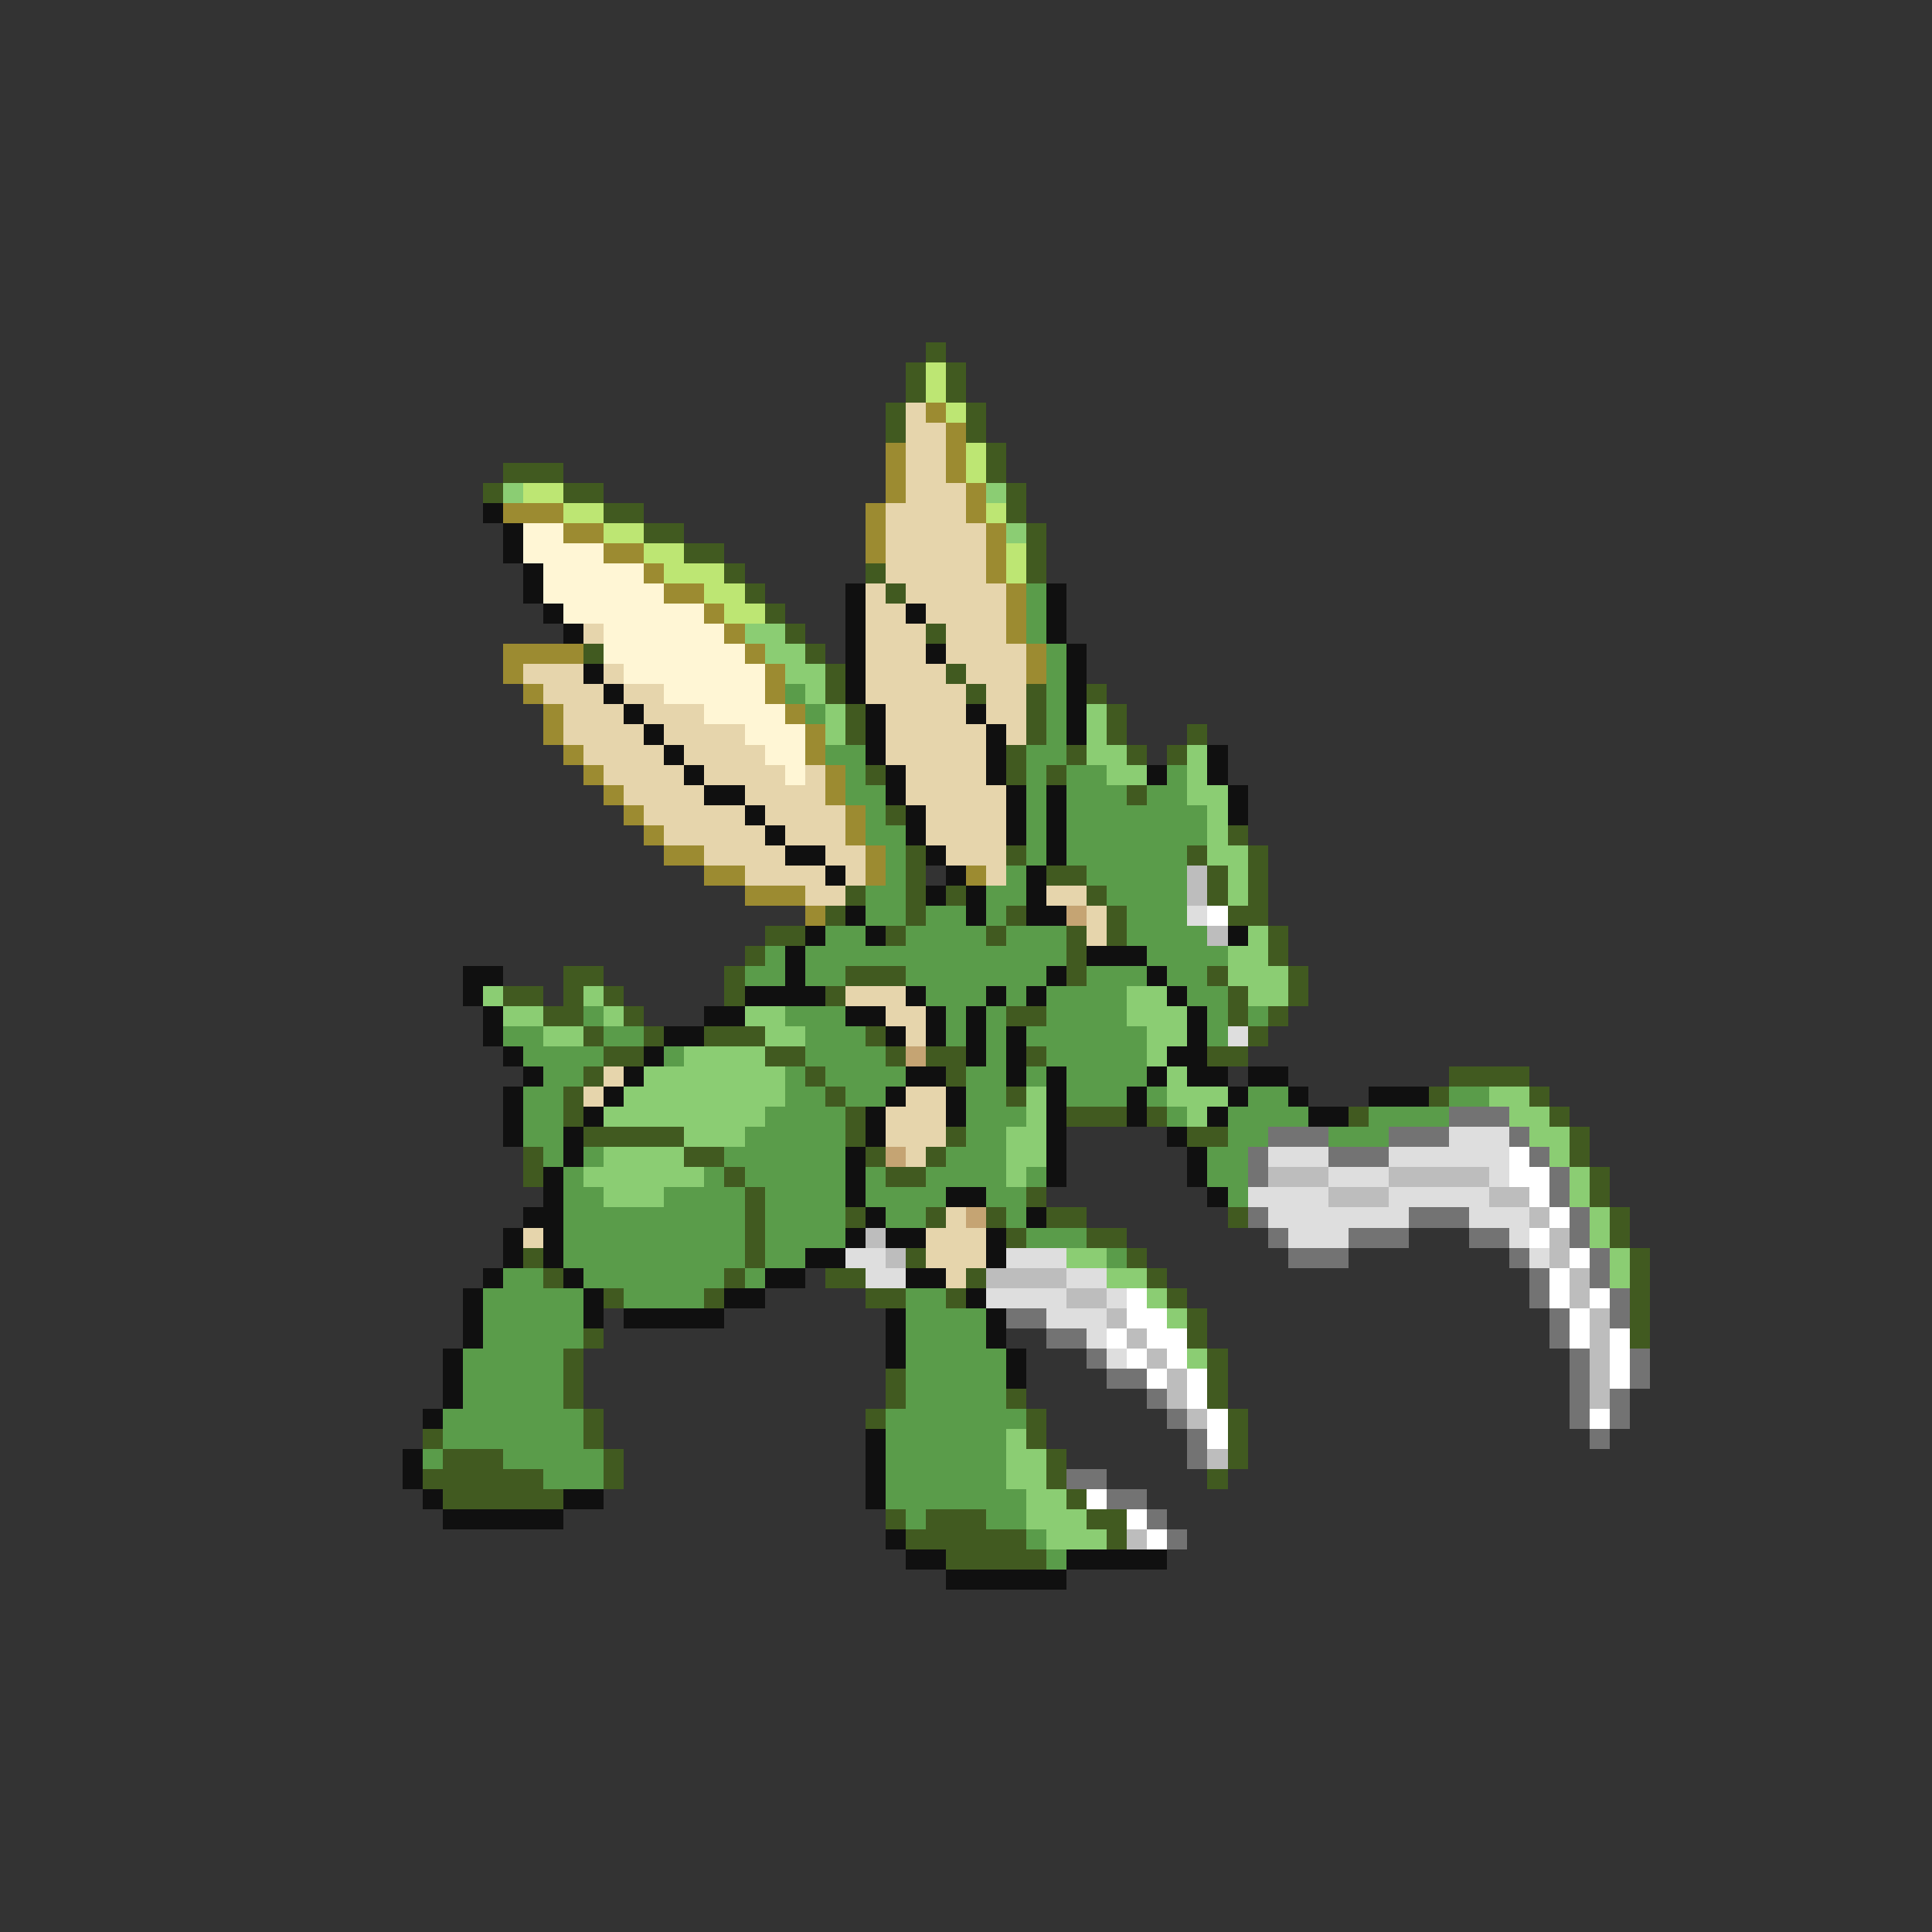 <svg xmlns="http://www.w3.org/2000/svg" viewBox="0 -0.5 96 96" shape-rendering="crispEdges">
<rect x="0" y="-0.5" width="96" height="96" fill="#333333" stroke="none"/>
<path stroke="#415a20" d="M46 17h1M45 18h1M47 18h1M45 19h1M47 19h1M44 20h1M48 20h1M44 21h1M48 21h1M49 22h1M25 23h3M49 23h1M24 24h1M28 24h2M50 24h1M30 25h2M50 25h1M32 26h2M51 26h1M34 27h2M51 27h1M36 28h1M43 28h1M51 28h1M37 29h1M44 29h1M38 30h1M39 31h1M46 31h1M29 32h1M40 32h1M41 33h1M47 33h1M41 34h1M48 34h1M51 34h1M54 34h1M42 35h1M51 35h1M55 35h1M42 36h1M51 36h1M55 36h1M59 36h1M50 37h1M53 37h1M56 37h1M58 37h1M43 38h1M50 38h1M52 38h1M56 39h1M44 40h1M61 41h1M45 42h1M50 42h1M59 42h1M62 42h1M45 43h1M52 43h2M60 43h1M62 43h1M42 44h1M45 44h1M47 44h1M54 44h1M60 44h1M62 44h1M41 45h1M45 45h1M50 45h1M55 45h1M61 45h2M38 46h2M44 46h1M49 46h1M53 46h1M55 46h1M63 46h1M37 47h1M53 47h1M63 47h1M28 48h2M36 48h1M42 48h3M53 48h1M60 48h1M64 48h1M25 49h2M28 49h1M30 49h1M36 49h1M41 49h1M61 49h1M64 49h1M27 50h2M31 50h1M50 50h2M61 50h1M63 50h1M29 51h1M32 51h1M35 51h3M43 51h1M62 51h1M30 52h2M38 52h2M44 52h1M46 52h2M51 52h1M60 52h2M29 53h1M40 53h1M47 53h1M72 53h4M28 54h1M41 54h1M50 54h1M71 54h1M76 54h1M28 55h1M42 55h1M53 55h3M57 55h1M67 55h1M77 55h1M29 56h5M42 56h1M47 56h1M59 56h2M78 56h1M26 57h1M34 57h2M43 57h1M46 57h1M78 57h1M26 58h1M36 58h1M44 58h2M79 58h1M37 59h1M51 59h1M79 59h1M37 60h1M42 60h1M46 60h1M49 60h1M52 60h2M61 60h1M80 60h1M37 61h1M50 61h1M54 61h2M80 61h1M26 62h1M37 62h1M45 62h1M56 62h1M81 62h1M27 63h1M36 63h1M41 63h2M48 63h1M57 63h1M81 63h1M30 64h1M35 64h1M43 64h2M47 64h1M58 64h1M81 64h1M59 65h1M81 65h1M29 66h1M59 66h1M81 66h1M28 67h1M60 67h1M28 68h1M44 68h1M60 68h1M28 69h1M44 69h1M50 69h1M60 69h1M29 70h1M43 70h1M51 70h1M61 70h1M21 71h1M29 71h1M51 71h1M61 71h1M22 72h3M30 72h1M52 72h1M61 72h1M21 73h6M30 73h1M52 73h1M60 73h1M22 74h6M53 74h1M44 75h1M46 75h3M54 75h2M45 76h6M55 76h1M47 77h5" />
<path stroke="#bde673" d="M46 18h1M46 19h1M47 20h1M48 22h1M48 23h1M26 24h2M28 25h2M49 25h1M30 26h2M32 27h2M50 27h1M33 28h3M50 28h1M35 29h2M36 30h2" />
<path stroke="#e6d5ac" d="M45 20h1M45 21h2M45 22h2M45 23h2M45 24h3M44 25h4M44 26h5M44 27h5M44 28h5M43 29h1M45 29h5M43 30h2M46 30h4M29 31h1M43 31h3M47 31h3M43 32h3M47 32h4M26 33h3M30 33h1M43 33h4M48 33h3M27 34h3M31 34h2M43 34h5M49 34h2M28 35h3M32 35h3M44 35h4M49 35h2M28 36h4M33 36h4M44 36h5M50 36h1M29 37h4M34 37h4M44 37h5M30 38h4M35 38h4M40 38h1M45 38h4M31 39h4M37 39h4M45 39h5M32 40h5M38 40h4M46 40h4M33 41h5M39 41h3M46 41h4M35 42h4M41 42h2M47 42h3M37 43h4M42 43h1M49 43h1M40 44h2M52 44h2M54 45h1M54 46h1M42 49h3M44 50h2M45 51h1M30 53h1M29 54h1M45 54h2M44 55h3M44 56h3M45 57h1M47 60h1M26 61h1M46 61h3M46 62h3M47 63h1" />
<path stroke="#9c8b31" d="M46 20h1M47 21h1M44 22h1M47 22h1M44 23h1M47 23h1M44 24h1M48 24h1M25 25h3M43 25h1M48 25h1M28 26h2M43 26h1M49 26h1M30 27h2M43 27h1M49 27h1M32 28h1M49 28h1M33 29h2M50 29h1M35 30h1M50 30h1M36 31h1M50 31h1M25 32h4M37 32h1M51 32h1M25 33h1M38 33h1M51 33h1M26 34h1M38 34h1M27 35h1M39 35h1M27 36h1M40 36h1M28 37h1M40 37h1M29 38h1M41 38h1M30 39h1M41 39h1M31 40h1M42 40h1M32 41h1M42 41h1M33 42h2M43 42h1M35 43h2M43 43h1M48 43h1M37 44h3M40 45h1" />
<path stroke="#8bcd73" d="M25 24h1M49 24h1M50 26h1M37 31h2M38 32h2M39 33h2M40 34h1M41 35h1M54 35h1M41 36h1M54 36h1M54 37h2M59 37h1M55 38h2M59 38h1M59 39h2M60 40h1M60 41h1M60 42h2M61 43h1M61 44h1M62 46h1M61 47h2M61 48h3M24 49h1M29 49h1M56 49h2M62 49h2M25 50h2M30 50h1M37 50h2M56 50h3M27 51h2M38 51h2M57 51h2M34 52h4M57 52h1M32 53h7M58 53h1M31 54h8M51 54h1M58 54h3M74 54h2M30 55h8M51 55h1M59 55h1M75 55h2M34 56h3M50 56h2M76 56h2M30 57h4M50 57h2M77 57h1M29 58h6M50 58h1M78 58h1M30 59h3M78 59h1M79 60h1M79 61h1M53 62h2M80 62h1M55 63h2M80 63h1M57 64h1M58 65h1M59 67h1M50 71h1M50 72h2M50 73h2M51 74h2M51 75h3M52 76h3" />
<path stroke="#101010" d="M24 25h1M25 26h1M25 27h1M26 28h1M26 29h1M42 29h1M52 29h1M27 30h1M42 30h1M45 30h1M52 30h1M28 31h1M42 31h1M52 31h1M42 32h1M46 32h1M53 32h1M29 33h1M42 33h1M53 33h1M30 34h1M42 34h1M53 34h1M31 35h1M43 35h1M48 35h1M53 35h1M32 36h1M43 36h1M49 36h1M53 36h1M33 37h1M43 37h1M49 37h1M60 37h1M34 38h1M44 38h1M49 38h1M57 38h1M60 38h1M35 39h2M44 39h1M50 39h1M52 39h1M61 39h1M37 40h1M45 40h1M50 40h1M52 40h1M61 40h1M38 41h1M45 41h1M50 41h1M52 41h1M39 42h2M46 42h1M52 42h1M41 43h1M47 43h1M51 43h1M46 44h1M48 44h1M51 44h1M42 45h1M48 45h1M51 45h2M40 46h1M43 46h1M61 46h1M39 47h1M54 47h3M23 48h2M39 48h1M52 48h1M57 48h1M23 49h1M37 49h4M45 49h1M49 49h1M51 49h1M58 49h1M24 50h1M35 50h2M42 50h2M46 50h1M48 50h1M59 50h1M24 51h1M33 51h2M44 51h1M46 51h1M48 51h1M50 51h1M59 51h1M25 52h1M32 52h1M48 52h1M50 52h1M58 52h2M26 53h1M31 53h1M45 53h2M50 53h1M52 53h1M57 53h1M59 53h2M62 53h2M25 54h1M30 54h1M44 54h1M47 54h1M52 54h1M56 54h1M61 54h1M64 54h1M68 54h3M25 55h1M29 55h1M43 55h1M47 55h1M52 55h1M56 55h1M60 55h1M65 55h2M25 56h1M28 56h1M43 56h1M52 56h1M58 56h1M28 57h1M42 57h1M52 57h1M59 57h1M27 58h1M42 58h1M52 58h1M59 58h1M27 59h1M42 59h1M47 59h2M60 59h1M26 60h2M43 60h1M51 60h1M25 61h1M27 61h1M42 61h1M44 61h2M49 61h1M25 62h1M27 62h1M40 62h2M49 62h1M24 63h1M28 63h1M38 63h2M45 63h2M23 64h1M29 64h1M36 64h2M48 64h1M23 65h1M29 65h1M31 65h5M44 65h1M49 65h1M23 66h1M44 66h1M49 66h1M22 67h1M44 67h1M50 67h1M22 68h1M50 68h1M22 69h1M21 70h1M43 71h1M20 72h1M43 72h1M20 73h1M43 73h1M21 74h1M28 74h2M43 74h1M22 75h6M44 76h1M45 77h2M53 77h5M47 78h6" />
<path stroke="#fff6d5" d="M26 26h2M26 27h4M27 28h5M27 29h6M28 30h7M30 31h6M30 32h7M31 33h7M33 34h5M35 35h4M37 36h3M38 37h2M39 38h1" />
<path stroke="#5a9c4a" d="M51 29h1M51 30h1M51 31h1M52 32h1M52 33h1M39 34h1M52 34h1M40 35h1M52 35h1M52 36h1M41 37h2M51 37h2M42 38h1M51 38h1M53 38h2M58 38h1M42 39h2M51 39h1M53 39h3M57 39h2M43 40h1M51 40h1M53 40h7M43 41h2M51 41h1M53 41h7M44 42h1M51 42h1M53 42h6M44 43h1M50 43h1M54 43h5M43 44h2M49 44h2M55 44h4M43 45h2M46 45h2M49 45h1M56 45h3M41 46h2M45 46h4M50 46h3M56 46h4M38 47h1M40 47h13M57 47h4M37 48h2M40 48h2M45 48h7M54 48h3M58 48h2M46 49h3M50 49h1M52 49h4M59 49h2M29 50h1M39 50h3M47 50h1M49 50h1M52 50h4M60 50h1M62 50h1M25 51h2M30 51h2M40 51h3M47 51h1M49 51h1M51 51h6M60 51h1M26 52h4M33 52h1M40 52h4M49 52h1M52 52h5M27 53h2M39 53h1M41 53h4M48 53h2M51 53h1M53 53h4M26 54h2M39 54h2M42 54h2M48 54h2M53 54h3M57 54h1M62 54h2M72 54h2M26 55h2M38 55h4M48 55h3M58 55h1M61 55h4M68 55h4M26 56h2M37 56h5M48 56h2M61 56h2M66 56h3M27 57h1M29 57h1M36 57h6M47 57h3M60 57h2M28 58h1M35 58h1M37 58h5M43 58h1M46 58h4M51 58h1M60 58h2M28 59h2M33 59h4M38 59h4M43 59h4M49 59h2M61 59h1M28 60h9M38 60h4M44 60h2M50 60h1M28 61h9M38 61h4M51 61h3M28 62h9M38 62h2M55 62h1M25 63h2M29 63h7M37 63h1M24 64h5M31 64h4M45 64h2M24 65h5M45 65h4M24 66h5M45 66h4M23 67h5M45 67h5M23 68h5M45 68h5M23 69h5M45 69h5M22 70h7M44 70h7M22 71h7M44 71h6M21 72h1M25 72h5M44 72h6M27 73h3M44 73h6M44 74h7M45 75h1M49 75h2M51 76h1M52 77h1" />
<path stroke="#bdbdbd" d="M59 43h1M59 44h1M60 46h1M63 58h3M69 58h5M66 59h3M74 59h2M76 60h1M43 61h1M77 61h1M44 62h1M77 62h1M49 63h4M78 63h1M53 64h2M78 64h1M55 65h1M79 65h1M56 66h1M79 66h1M57 67h1M79 67h1M58 68h1M79 68h1M58 69h1M79 69h1M59 70h1M60 72h1M56 76h1" />
<path stroke="#c5a473" d="M53 45h1M45 52h1M44 57h1M48 60h1" />
<path stroke="#dedede" d="M59 45h1M61 51h1M72 56h3M63 57h3M69 57h6M66 58h3M74 58h1M62 59h4M69 59h5M63 60h7M73 60h3M64 61h3M75 61h1M42 62h2M50 62h3M76 62h1M43 63h2M53 63h2M49 64h4M55 64h1M52 65h3M54 66h1M55 67h1" />
<path stroke="#ffffff" d="M60 45h1M75 57h1M75 58h2M76 59h1M77 60h1M76 61h1M78 62h1M77 63h1M56 64h1M77 64h1M79 64h1M56 65h2M78 65h1M55 66h1M57 66h2M78 66h1M80 66h1M56 67h1M58 67h1M80 67h1M57 68h1M59 68h1M80 68h1M59 69h1M60 70h1M79 70h1M60 71h1M54 74h1M56 75h1M57 76h1" />
<path stroke="#737373" d="M72 55h3M63 56h3M69 56h3M75 56h1M62 57h1M66 57h3M76 57h1M62 58h1M77 58h1M77 59h1M62 60h1M70 60h3M78 60h1M63 61h1M67 61h3M73 61h2M78 61h1M64 62h3M75 62h1M79 62h1M76 63h1M79 63h1M76 64h1M80 64h1M50 65h2M77 65h1M80 65h1M52 66h2M77 66h1M54 67h1M78 67h1M81 67h1M55 68h2M78 68h1M81 68h1M57 69h1M78 69h1M80 69h1M58 70h1M78 70h1M80 70h1M59 71h1M79 71h1M59 72h1M53 73h2M55 74h2M57 75h1M58 76h1" />
</svg>